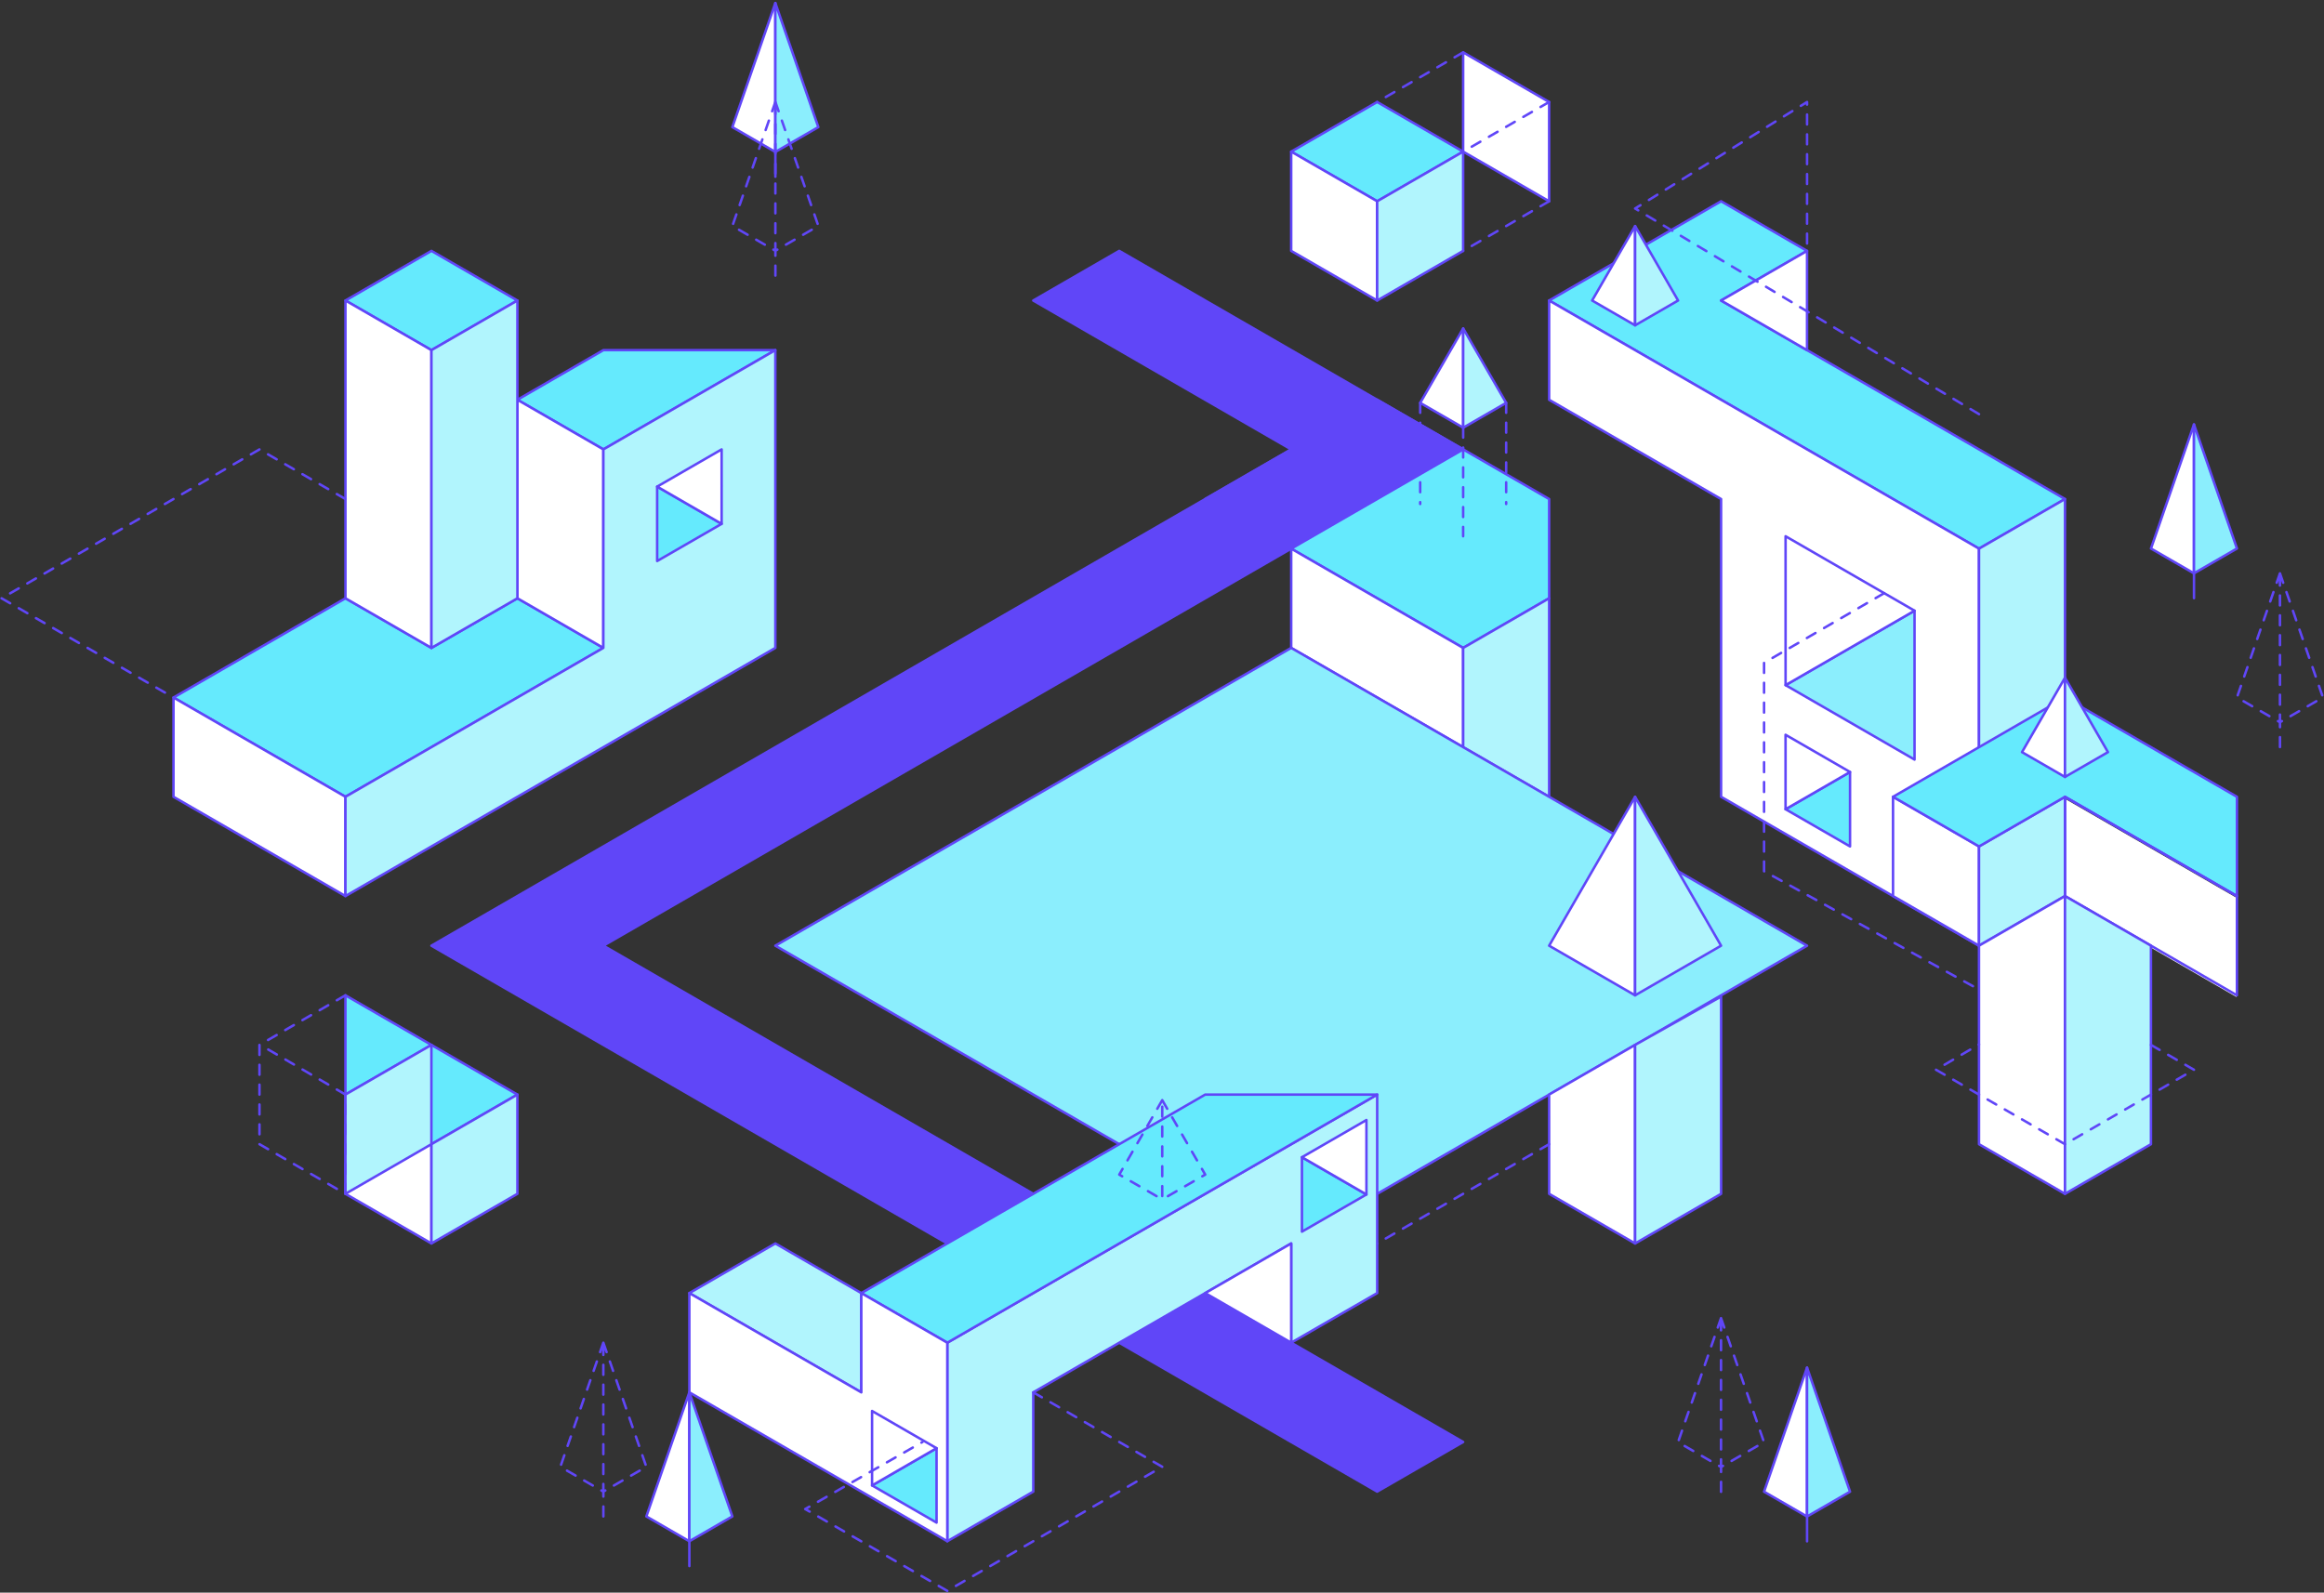 <svg xmlns="http://www.w3.org/2000/svg" width="1030" height="706" viewBox="0 0 1030 706">
    <rect x="0" y="0" width="1030" height="706" fill="#333333" stroke="none"/>
    <g fill="none" fill-rule="evenodd">
        <path fill="#65EAFD" d="M724.679 111.218l-38.105 22 190.531 109.998 38.1-21.998-152.424-88.002 38.108-21.998-38.105-22z"/>
        <path stroke="#6046F8" stroke-linecap="round" stroke-linejoin="round" stroke-width="1.1" d="M724.679 111.218l-38.105 22 190.531 109.998 38.1-21.998-152.424-88.002 38.108-21.998-38.105-22z"/>
        <path fill="#FFF" d="M686.573 133.218v44l76.21 44 .007 132 114.308 66 .007-176.002z"/>
        <path stroke="#6046F8" stroke-linecap="round" stroke-linejoin="round" stroke-width="1.1" d="M686.573 133.218v44l76.21 44 .007 132 114.308 66 .007-176.002z"/>
        <path fill="#FFF" d="M800.89 111.218l-38.11 21.998 38.101 21.997z"/>
        <path stroke="#6046F8" stroke-linecap="round" stroke-linejoin="round" stroke-width="1.1" d="M800.89 111.218l-38.11 21.998 38.101 21.997z"/>
        <path fill="#B1F5FD" d="M915.205 221.218l-38.1 21.998-.006 176.002 38.105-22z"/>
        <path stroke="#6046F8" stroke-linecap="round" stroke-linejoin="round" stroke-width="1.1" d="M915.205 221.218l-38.1 21.998-.006 176.002 38.105-22z"/>
        <path fill="#8BEEFD" d="M791.369 303.72l57.158-33.002v66z"/>
        <path stroke="#6046F8" stroke-linecap="round" stroke-linejoin="round" stroke-width="1.1" d="M791.369 303.72l57.158-33.002v66z"/>
        <path fill="#FFF" d="M791.369 237.718l57.158 33-57.158 33.001z"/>
        <path stroke="#6046F8" stroke-linecap="round" stroke-linejoin="round" stroke-width="1.1" d="M791.369 237.718l57.158 33-57.158 33.001z"/>
        <path fill="#65EAFD" d="M791.36 358.726l28.576-16.504v32.99z"/>
        <path stroke="#6046F8" stroke-linecap="round" stroke-linejoin="round" stroke-width="1.1" d="M791.36 358.726l28.576-16.504v32.99z"/>
        <path fill="#FFF" d="M791.357 325.722l.002 33.004 28.577-16.504z"/>
        <path stroke="#6046F8" stroke-linecap="round" stroke-linejoin="round" stroke-width="1.1" d="M791.357 325.722l.002 33.004 28.577-16.504z"/>
        <path fill="#65EAFD" d="M534.16 221.215l76.21-44 76.2 43.995v20.723l.01 23.282-38.113 22.003z"/>
        <path stroke="#6046F8" stroke-linecap="round" stroke-linejoin="round" stroke-width="1.1" d="M534.16 221.215l76.21-44 76.2 43.995v20.723l.01 23.282-38.113 22.003z"/>
        <path fill="#FFF" d="M572.264 243.222v43.994l76.22 43.994-.017-43.992z"/>
        <path stroke="#6046F8" stroke-linecap="round" stroke-linejoin="round" stroke-width="1.1" d="M572.264 243.222v43.994l76.22 43.994-.017-43.992z"/>
        <path fill="#B1F5FD" d="M686.58 265.215l-38.113 22.003.017 43.992 38.096 22.013z"/>
        <path stroke="#6046F8" stroke-linecap="round" stroke-linejoin="round" stroke-width="1.1" d="M686.58 265.215l-38.113 22.003.017 43.992 38.096 22.013z"/>
        <path fill="#65EAFD" d="M305.529 155.213l-38.127.01-38.091 21.991 38.106 22 76.21-44z"/>
        <path stroke="#6046F8" stroke-linecap="round" stroke-linejoin="round" stroke-width="1.1" d="M305.529 155.213l-38.127.01-38.091 21.991 38.106 22 76.21-44z"/>
        <path fill="#65EAFD" d="M267.404 287.207L153.109 353.21l-76.21-44 76.21-44 38.105 22 38.105-22z"/>
        <path stroke="#6046F8" stroke-linecap="round" stroke-linejoin="round" stroke-width="1.1" d="M267.404 287.207L153.109 353.21l-76.21-44 76.21-44 38.105 22 38.105-22z"/>
        <path fill="#FFF" d="M229.31 177.214l.009 87.996 38.085 21.997.012-87.993z"/>
        <path stroke="#6046F8" stroke-linecap="round" stroke-linejoin="round" stroke-width="1.1" d="M229.31 177.214l.009 87.996 38.085 21.997.012-87.993z"/>
        <path fill="#FFF" d="M153.108 353.21l-76.21-44-.009 44.005 76.21 44z"/>
        <path stroke="#6046F8" stroke-linecap="round" stroke-linejoin="round" stroke-width="1.1" d="M153.108 353.21l-76.21-44-.009 44.005 76.21 44z"/>
        <path fill="#65EAFD" d="M191.213 111.213l-38.105 22 38.105 22.001 38.098-21.996z"/>
        <path stroke="#6046F8" stroke-linecap="round" stroke-linejoin="round" stroke-width="1.1" d="M191.213 111.213l-38.105 22 38.105 22.001 38.098-21.996z"/>
        <path fill="#FFF" d="M153.108 133.213V265.21l38.105 22V155.214z"/>
        <path stroke="#6046F8" stroke-linecap="round" stroke-linejoin="round" stroke-width="1.1" d="M153.108 133.213V265.21l38.105 22V155.214z"/>
        <path fill="#B1F5FD" d="M229.31 133.218l-38.097 21.996V287.21l38.106-22z"/>
        <path stroke="#6046F8" stroke-linecap="round" stroke-linejoin="round" stroke-width="1.1" d="M229.31 133.218l-38.097 21.996V287.21l38.106-22z"/>
        <path fill="#B1F5FD" d="M343.627 155.214l-76.21 44-.013 87.993-114.296 66.003-.008 44.005 190.534-110z"/>
        <path stroke="#6046F8" stroke-linecap="round" stroke-linejoin="round" stroke-width="1.1" d="M343.627 155.214l-76.21 44-.013 87.993-114.296 66.003-.008 44.005 190.534-110z"/>
        <path fill="#65EAFD" d="M319.829 232.218l-28.577-16.505v32.991z"/>
        <path stroke="#6046F8" stroke-linecap="round" stroke-linejoin="round" stroke-width="1.1" d="M319.829 232.218l-28.577-16.505v32.991z"/>
        <path fill="#FFF" d="M319.83 199.214l-.001 33.004-28.577-16.505z"/>
        <path stroke="#6046F8" stroke-linecap="round" stroke-linejoin="round" stroke-width="1.1" d="M319.83 199.214l-.001 33.004-28.577-16.505z"/>
        <g>
            <path fill="#6046F8" d="M572.258 199.218L191.205 419.22l419.156 242 38.114-22-381.051-220.004 381.05-220-152.42-88-38.111 22.003z"/>
            <path stroke="#6046F8" stroke-linecap="round" stroke-linejoin="round" stroke-width="1.1" d="M572.258 199.218L191.205 419.22l419.156 242 38.114-22-381.051-220.004 381.05-220-152.42-88-38.111 22.003z"/>
        </g>
        <g>
            <path fill="#8BEEFD" d="M572.264 287.216L343.625 419.22l228.631 132 228.633-132z"/>
            <path stroke="#6046F8" stroke-linecap="round" stroke-linejoin="round" stroke-width="1.1" d="M572.264 287.216L343.625 419.22l228.631 132 228.633-132z"/>
        </g>
        <g>
            <path fill="#FFF" d="M343.634 1.352l-19.053 55 19.053 11z"/>
            <path stroke="#6046F8" stroke-linecap="round" stroke-linejoin="round" stroke-width="1.1" d="M343.634 1.352l-19.053 55 19.053 11z"/>
            <path fill="#8BEEFD" d="M343.634 1.352l19.052 55-19.052 11z"/>
            <path stroke="#6046F8" stroke-linecap="round" stroke-linejoin="round" stroke-width="1.1" d="M343.634 1.352l19.052 55-19.052 11zM343.647 78.351V67.354"/>
        </g>
        <g>
            <path fill="#FFF" d="M724.676 353.22l-38.105 66.001 38.105 22z"/>
            <path stroke="#6046F8" stroke-linecap="round" stroke-linejoin="round" stroke-width="1.1" d="M724.676 353.22l-38.105 66.001 38.105 22z"/>
            <path fill="#B1F5FD" d="M724.676 353.22l38.105 66-38.105 22.001z"/>
            <path stroke="#6046F8" stroke-linecap="round" stroke-linejoin="round" stroke-width="1.1" d="M724.676 353.22l38.105 66-38.105 22.001z"/>
            <path fill="#FFF" d="M686.565 485.214l.015 44.004 38.105 22-.015-88.004z"/>
            <path stroke="#6046F8" stroke-linecap="round" stroke-linejoin="round" stroke-width="1.1" d="M686.565 485.214l.015 44.004 38.105 22-.015-88.004z"/>
            <path fill="#B1F5FD" d="M762.79 441.766l-38.12 21.448.015 88.004 38.105-22z"/>
            <path stroke="#6046F8" stroke-linecap="round" stroke-linejoin="round" stroke-width="1.1" d="M762.79 441.766l-38.12 21.448.015 88.004 38.105-22z"/>
        </g>
        <g>
            <path fill="#FFF" d="M915 354v43.994l76.22 43.994-.017-43.992zM838.995 353.215v44l38.1 22.002.005-44.002z"/>
            <path stroke="#6046F8" stroke-linecap="round" stroke-linejoin="round" stroke-width="1.1" d="M838.995 353.215v44l38.1 22.002.005-44.002z"/>
            <path fill="#B1F5FD" d="M877.1 375.215l-.006 44.002 38.11-22v-44.002z"/>
            <path stroke="#6046F8" stroke-linecap="round" stroke-linejoin="round" stroke-width="1.1" d="M877.1 375.215l-.006 44.002 38.11-22v-44.002z"/>
            <path fill="#FFF" d="M877.095 419.217l.007 88 38.103 22v-132z"/>
            <path stroke="#6046F8" stroke-linecap="round" stroke-linejoin="round" stroke-width="1.1" d="M877.095 419.217l.007 88 38.103 22v-132z"/>
            <path fill="#65EAFD" d="M915.205 309.215l-76.21 44 38.106 22 38.104-22 76.205 44.002v-44z"/>
            <path stroke="#6046F8" stroke-linecap="round" stroke-linejoin="round" stroke-width="1.1" d="M915.205 309.215l-76.21 44 38.106 22 38.104-22 76.205 44.002v-44z"/>
            <path stroke="#6046F8" stroke-linecap="round" stroke-linejoin="round" stroke-width="1.1" d="M915.205 353.215v44.001l76.205 44.001v-44z"/>
            <path fill="#B1F5FD" d="M915.205 529.217l38.105-22-.006-87.997-38.099-22.004z"/>
            <path stroke="#6046F8" stroke-linecap="round" stroke-linejoin="round" stroke-width="1.1" d="M915.205 529.217l38.105-22-.006-87.997-38.099-22.004z"/>
        </g>
        <g>
            <path fill="#FFF" d="M915.203 300.418l-19.053 33 19.052 11z"/>
            <path stroke="#6046F8" stroke-linecap="round" stroke-linejoin="round" stroke-width="1.1" d="M915.203 300.418l-19.053 33 19.052 11z"/>
            <path fill="#B1F5FD" d="M915.203 300.418l19.052 33-19.053 11z"/>
            <path stroke="#6046F8" stroke-linecap="round" stroke-linejoin="round" stroke-width="1.1" d="M915.203 300.418l19.052 33-19.053 11z"/>
        </g>
        <g>
            <path fill="#FFF" d="M724.685 100.214l-19.053 33 19.053 11z"/>
            <path stroke="#6046F8" stroke-linecap="round" stroke-linejoin="round" stroke-width="1.1" d="M724.685 100.214l-19.053 33 19.053 11z"/>
            <path fill="#B1F5FD" d="M724.685 100.214l19.052 33-19.052 11z"/>
            <path stroke="#6046F8" stroke-linecap="round" stroke-linejoin="round" stroke-width="1.1" d="M724.685 100.214l19.052 33-19.052 11z"/>
        </g>
        <g>
            <path fill="#FFF" d="M648.485 145.59l-19.053 33 19.053 11z"/>
            <path stroke="#6046F8" stroke-linecap="round" stroke-linejoin="round" stroke-width="1.1" d="M648.485 145.59l-19.053 33 19.053 11z"/>
            <path fill="#B1F5FD" d="M648.485 145.59l19.052 33-19.052 11z"/>
            <path stroke="#6046F8" stroke-linecap="round" stroke-linejoin="round" stroke-width="1.1" d="M648.485 145.59l19.052 33-19.052 11z"/>
        </g>
        <g stroke="#6046F8" stroke-dasharray="4.4,4.4,4.4" stroke-linecap="round" stroke-linejoin="round" stroke-width="1.1">
            <path d="M343.647 45.16l-19.053 55 19.053 11v-66zM343.647 45.16l19.052 55-19.052 11v-66zM343.66 122.16v-10.997"/>
        </g>
        <g stroke="#6046F8" stroke-dasharray="4.4,4.4,4.4" stroke-linecap="round" stroke-linejoin="round" stroke-width="1.1">
            <path d="M762.758 584.316l-19.053 55 19.053 11v-66zM762.758 584.316l19.052 55-19.052 11v-66zM762.77 661.315v-10.997"/>
        </g>
        <g>
            <path fill="#FFF" d="M800.883 606.257l-19.052 55 19.052 11z"/>
            <path stroke="#6046F8" stroke-linecap="round" stroke-linejoin="round" stroke-width="1.1" d="M800.883 606.257l-19.052 55 19.052 11z"/>
            <path fill="#8BEEFD" d="M800.883 606.257l19.053 55-19.053 11z"/>
            <path stroke="#6046F8" stroke-linecap="round" stroke-linejoin="round" stroke-width="1.1" d="M800.883 606.257l19.053 55-19.053 11zM800.895 683.256V672.26"/>
        </g>
        <g stroke="#6046F8" stroke-dasharray="4.4,4.4,4.4" stroke-linecap="round" stroke-linejoin="round" stroke-width="1.1">
            <path d="M267.404 595.22l-19.053 55 19.053 11v-66zM267.404 595.22l19.052 55-19.052 11v-66zM267.416 672.22v-10.998"/>
        </g>
        <g>
            <path fill="#FFF" d="M305.519 617.222l-19.053 55 19.053 11z"/>
            <path stroke="#6046F8" stroke-linecap="round" stroke-linejoin="round" stroke-width="1.1" d="M305.519 617.222l-19.053 55 19.053 11z"/>
            <path fill="#8BEEFD" d="M305.519 617.222l19.052 55-19.052 11z"/>
            <path stroke="#6046F8" stroke-linecap="round" stroke-linejoin="round" stroke-width="1.1" d="M305.519 617.222l19.052 55-19.052 11zM305.532 694.221v-10.997"/>
        </g>
        <g>
            <path fill="#FFF" d="M972.369 188.158l-19.053 55 19.052 11z"/>
            <path stroke="#6046F8" stroke-linecap="round" stroke-linejoin="round" stroke-width="1.1" d="M972.369 188.158l-19.053 55 19.052 11z"/>
            <path fill="#8BEEFD" d="M972.369 188.158l19.052 55-19.053 11z"/>
            <path stroke="#6046F8" stroke-linecap="round" stroke-linejoin="round" stroke-width="1.1" d="M972.369 188.158l19.052 55-19.053 11zM972.38 265.157V254.16"/>
        </g>
        <g stroke="#6046F8" stroke-dasharray="4.4,4.4,4.4" stroke-linecap="round" stroke-linejoin="round" stroke-width="1.1">
            <path d="M1010.477 254.162l-19.053 55 19.053 11v-66zM1010.477 254.162l19.053 55-19.053 11v-66zM1010.49 331.16v-10.996"/>
        </g>
        <g>
            <path fill="#65EAFD" d="M191.209 463.215l-38.105 22 38.11 21.997 38.1-21.997z"/>
            <path stroke="#6046F8" stroke-linecap="round" stroke-linejoin="round" stroke-width="1.1" d="M191.209 463.215l-38.105 22 38.11 21.997 38.1-21.997z"/>
            <path fill="#FFF" d="M153.104 485.215v44l38.105 22 .006-44.003z"/>
            <path stroke="#6046F8" stroke-linecap="round" stroke-linejoin="round" stroke-width="1.1" d="M153.104 485.215v44l38.105 22 .006-44.003z"/>
            <path fill="#B1F5FD" d="M229.314 485.215l-38.099 21.997-.006 44.003 38.105-22z"/>
            <path stroke="#6046F8" stroke-linecap="round" stroke-linejoin="round" stroke-width="1.1" d="M229.314 485.215l-38.099 21.997-.006 44.003 38.105-22z"/>
            <path fill="#65EAFD" d="M153.093 441.215v22.005l.006 21.992 38.1-21.997z"/>
            <path stroke="#6046F8" stroke-linecap="round" stroke-linejoin="round" stroke-width="1.1" d="M153.093 441.215v22.005l.006 21.992 38.1-21.997z"/>
            <path fill="#B1F5FD" d="M191.199 463.215l-38.1 21.997-.006 44.003 38.106-22z"/>
            <path stroke="#6046F8" stroke-linecap="round" stroke-linejoin="round" stroke-width="1.1" d="M191.199 463.215l-38.1 21.997-.006 44.003 38.106-22z"/>
            <path stroke="#6046F8" stroke-dasharray="4.4,4.4,4.4" stroke-linecap="round" stroke-linejoin="round" stroke-width="1.1" d="M153.093 441.215l-38.099 22.005.01 43.995 38.09 22 .005-44.003-36.067-21.049"/>
        </g>
        <path stroke="#6046F8" stroke-dasharray="4.4,4.4,4.4" stroke-linecap="round" stroke-linejoin="round" stroke-width="1.1" d="M877.112 183.595L724.685 92.423l76.204-47.206v66.001M835.07 262.949l-53.235 30.87v92.398l95.26 52.426M953.322 463.214l19.046 11.004-57.166 33.001-57.156-33 19.051-11.215M153.09 221.213l-38.087-21.999-114.315 66 76.21 43.996"/>
        <g>
            <path fill="#65EAFD" d="M610.364 45.218l-38.105 22 38.11 21.997 38.1-21.997z"/>
            <path stroke="#6046F8" stroke-linecap="round" stroke-linejoin="round" stroke-width="1.1" d="M610.364 45.218l-38.105 22 38.11 21.997 38.1-21.997z"/>
            <path fill="#FFF" d="M572.258 67.218v44l38.105 22 .007-44.003z"/>
            <path stroke="#6046F8" stroke-linecap="round" stroke-linejoin="round" stroke-width="1.1" d="M572.258 67.218v44l38.105 22 .007-44.003z"/>
            <path fill="#B1F5FD" d="M648.469 67.218l-38.1 21.997-.005 44.003 38.105-22z"/>
            <path stroke="#6046F8" stroke-linecap="round" stroke-linejoin="round" stroke-width="1.1" d="M648.469 67.218l-38.1 21.997-.005 44.003 38.105-22z"/>
            <path fill="#FFF" d="M648.475 23.214l-.006 44.004 38.11 21.997-.005-43.997z"/>
            <path stroke="#6046F8" stroke-linecap="round" stroke-linejoin="round" stroke-width="1.1" d="M648.475 23.214l-.006 44.004 38.11 21.997-.005-43.997z"/>
            <g stroke="#6046F8" stroke-dasharray="4.4,4.4,4.4" stroke-linecap="round" stroke-linejoin="round" stroke-width="1.1">
                <path d="M648.475 23.214l-38.111 22.004M686.58 89.215l-38.111 22.003M686.574 45.218l-38.105 22"/>
            </g>
        </g>
        <g stroke="#6046F8" stroke-dasharray="4.4,4.4,4.4" stroke-linecap="round" stroke-linejoin="round" stroke-width="1.1">
            <path d="M648.485 189.59l-.017 48.128M667.537 178.59v44.822M629.432 178.59v44.822"/>
        </g>
        <path stroke="#6046F8" stroke-dasharray="4.4,4.4,4.4" stroke-linecap="round" stroke-linejoin="round" stroke-width="1.1" d="M686.565 507.214l-76.683 44.282"/>
        <g>
            <path fill="#B1F5FD" d="M572.264 507.217l-152.42 88v88l38.105-21.999-.009-43.999 114.317-66-.002 43.992 38.115-21.994v-88z"/>
            <path stroke="#6046F8" stroke-linecap="round" stroke-linejoin="round" stroke-width="1.1" d="M572.264 507.217l-152.42 88v88l38.105-21.999-.009-43.999 114.317-66-.002 43.992 38.115-21.994v-88z"/>
            <path fill="#65EAFD" d="M610.37 485.217h-38.106l-38.107-.002L381.73 573.22l38.115 21.998z"/>
            <path stroke="#6046F8" stroke-linecap="round" stroke-linejoin="round" stroke-width="1.1" d="M610.37 485.217h-38.106l-38.107-.002L381.73 573.22l38.115 21.998z"/>
            <path fill="#FFF" d="M572.256 551.22l-38.092 21.995 38.09 21.996z"/>
            <path stroke="#6046F8" stroke-linecap="round" stroke-linejoin="round" stroke-width="1.1" d="M572.256 551.22l-38.092 21.995 38.09 21.996z"/>
            <path fill="#B1F5FD" d="M381.74 617.225l-76.22-44.005 38.114-22.004 38.096 22.003z"/>
            <path stroke="#6046F8" stroke-linecap="round" stroke-linejoin="round" stroke-width="1.1" d="M381.74 617.225l-76.22-44.005 38.114-22.004 38.096 22.003z"/>
            <path fill="#FFF" d="M381.73 573.22l.009 44.005-76.22-44.005.01 43.997 114.315 66v-88z"/>
            <path stroke="#6046F8" stroke-linecap="round" stroke-linejoin="round" stroke-width="1.1" d="M381.73 573.22l.009 44.005-76.22-44.005.01 43.997 114.315 66v-88z"/>
            <path fill="#65EAFD" d="M605.604 529.497l-28.577-16.505.001 32.99z"/>
            <path stroke="#6046F8" stroke-linecap="round" stroke-linejoin="round" stroke-width="1.1" d="M605.604 529.497l-28.577-16.505.001 32.99z"/>
            <path fill="#FFF" d="M605.606 496.492l-.002 33.005-28.577-16.505z"/>
            <path stroke="#6046F8" stroke-linecap="round" stroke-linejoin="round" stroke-width="1.1" d="M605.606 496.492l-.002 33.005-28.577-16.505z"/>
            <g>
                <path fill="#65EAFD" d="M386.504 658.482l28.577-16.505v32.99z"/>
                <path stroke="#6046F8" stroke-linecap="round" stroke-linejoin="round" stroke-width="1.1" d="M386.504 658.482l28.577-16.505v32.99z"/>
                <path fill="#FFF" d="M386.502 625.477l.002 33.005 28.577-16.505z"/>
                <path stroke="#6046F8" stroke-linecap="round" stroke-linejoin="round" stroke-width="1.1" d="M386.502 625.477l.002 33.005 28.577-16.505z"/>
            </g>
        </g>
        <path stroke="#6046F8" stroke-dasharray="4.4,4.4,4.4" stroke-linecap="round" stroke-linejoin="round" stroke-width="1.1" d="M457.94 617.22l57.167 32.997-95.273 55.003-62.962-36.269 52.001-29.734"/>
        <g stroke="#6046F8" stroke-dasharray="4.4,4.4,4.4" stroke-linecap="round" stroke-linejoin="round" stroke-width="1.1">
            <path d="M515.108 487.697l-19.053 33 19.053 11v-44zM515.108 487.697l19.052 33-19.052 11v-44z"/>
        </g>
    </g>
</svg>
